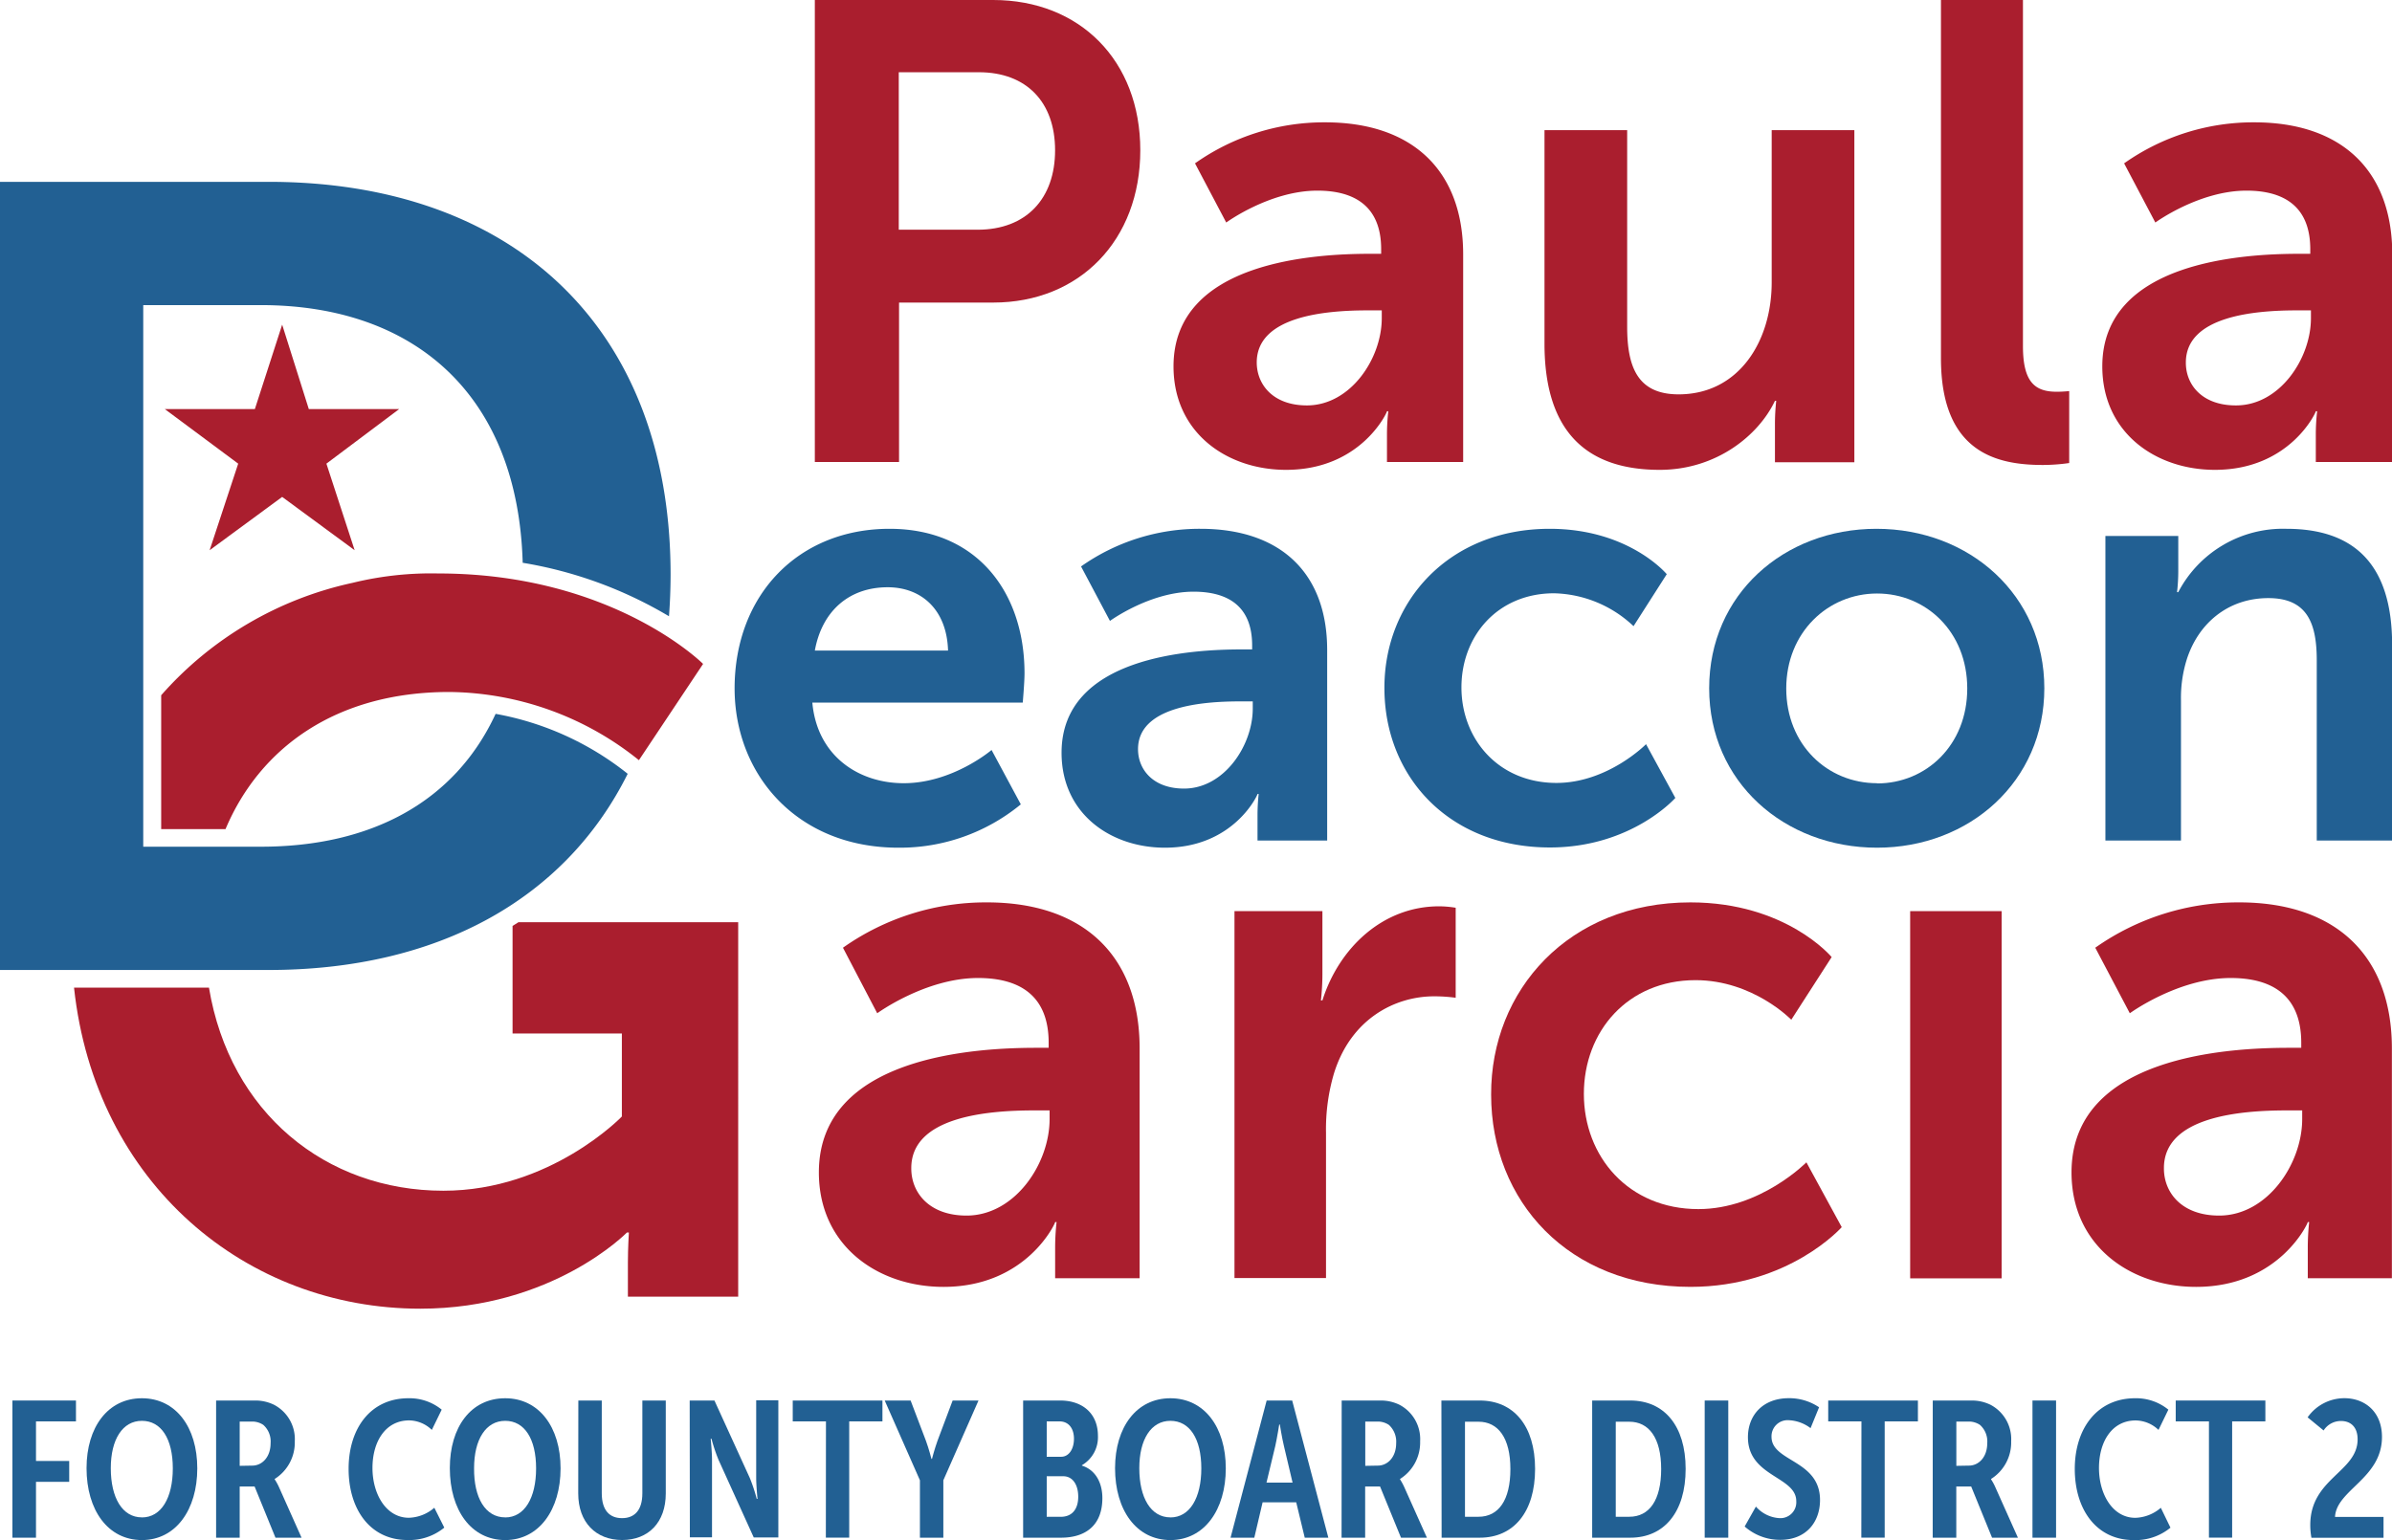 <svg id="Layer_1" data-name="Layer 1" xmlns="http://www.w3.org/2000/svg" viewBox="0 0 432 278.21"><defs><style>.cls-1{fill:#aa1e2e;}.cls-2{fill:#226093;}</style></defs><title>PDG_Logo_rgb</title><path class="cls-1" d="M104.4,177c-.35.23-.71.45-1.07.67v19.43h19.74v15s-12.85,13.41-32.23,13.41c-21.29,0-38.6-14.15-42.34-36.69H24.13c3.82,35.47,31.15,58,62.54,58,23.91,0,37.31-13.76,37.31-13.76h.36s-.18,2.72-.18,5.43v6.16h19.92V177Z" transform="translate(-10.76 -10.4)"/><path class="cls-2" d="M171.41,105.93c15.86,0,24.38,11.54,24.38,26.11,0,1.62-.32,5.29-.32,5.29h-38c.86,9.6,8.31,14.56,16.51,14.56,8.84,0,15.86-6,15.86-6l5.28,9.82A34.37,34.37,0,0,1,173,163.54c-18.24,0-29.57-13.16-29.57-28.8C143.46,117.8,155,105.93,171.41,105.93Zm10.57,22c-.22-7.45-4.86-11.44-10.9-11.44-7,0-11.87,4.32-13.16,11.44Z" transform="translate(-10.76 -10.4)"/><path class="cls-2" d="M235.06,127.72h1.84V127c0-7.23-4.53-9.71-10.58-9.71-7.87,0-15.1,5.28-15.1,5.28L206,112.73a37.1,37.1,0,0,1,21.58-6.8c14.46,0,22.87,8,22.87,21.9v34.42H237.87v-4.53a36,36,0,0,1,.21-3.89h-.21c.11,0-4.21,9.71-16.72,9.71-9.82,0-18.67-6.15-18.67-17.15C202.48,128.91,226.11,127.72,235.06,127.72ZM224.6,152.86c7.23,0,12.41-7.77,12.41-14.45v-1.3h-2.38c-7,0-18.34,1-18.34,8.63C216.29,149.41,219,152.86,224.6,152.86Z" transform="translate(-10.76 -10.4)"/><path class="cls-2" d="M290.63,105.93c14.35,0,21.15,8.2,21.15,8.2l-6,9.39a21.57,21.57,0,0,0-14.35-5.94c-10.15,0-16.73,7.66-16.73,17s6.69,17.26,17.16,17.26c9.28,0,16.18-7,16.18-7l5.29,9.71s-7.88,8.95-22.66,8.95c-18.23,0-29.88-12.84-29.88-28.8C260.75,119.09,272.4,105.93,290.63,105.93Z" transform="translate(-10.76 -10.4)"/><path class="cls-2" d="M349.65,105.93c16.83,0,30.32,12,30.32,28.81s-13.49,28.8-30.21,28.8-30.32-11.86-30.32-28.8S332.93,105.93,349.65,105.93Zm.11,46c8.85,0,16.29-6.9,16.29-17.15s-7.44-17.16-16.29-17.16-16.4,7-16.4,17.16S340.8,151.89,349.76,151.89Z" transform="translate(-10.76 -10.4)"/><path class="cls-2" d="M391,107.22h13.16v6.37a33.56,33.56,0,0,1-.22,3.78h.22a21.34,21.34,0,0,1,19.53-11.44c12.19,0,19.09,6.37,19.09,20.93v35.39H429.17V129.67c0-6.69-1.73-11.22-8.74-11.22-7.34,0-12.73,4.63-14.78,11.22a23.3,23.3,0,0,0-1,7.33v25.25H391Z" transform="translate(-10.76 -10.4)"/><path class="cls-1" d="M197.94,199.69h2.21v-.91c0-8.71-5.46-11.7-12.75-11.7-9.49,0-18.21,6.37-18.21,6.37L163,181.61a44.73,44.73,0,0,1,26-8.19c17.43,0,27.58,9.62,27.58,26.4v41.5H201.32v-5.46a42.36,42.36,0,0,1,.26-4.69h-.26c.13,0-5.07,11.71-20.16,11.71-11.84,0-22.51-7.41-22.51-20.68C158.65,201.13,187.14,199.69,197.94,199.69ZM185.32,230c8.72,0,15-9.36,15-17.43V211h-2.86c-8.46,0-22.12,1.17-22.12,10.41C175.3,225.84,178.56,230,185.32,230Z" transform="translate(-10.76 -10.4)"/><path class="cls-1" d="M233.71,175h15.88v11.45a43.51,43.51,0,0,1-.27,4.68h.27c3-9.5,10.92-17,21.07-17a18.9,18.9,0,0,1,3,.26v16.26a28.48,28.48,0,0,0-3.9-.26c-7,0-15,4-18.08,13.92A35.54,35.54,0,0,0,250.24,215v26.28H233.71Z" transform="translate(-10.76 -10.4)"/><path class="cls-1" d="M316.06,173.42c17.3,0,25.5,9.88,25.5,9.88l-7.29,11.32s-6.89-7.15-17.3-7.15c-12.23,0-20.16,9.23-20.16,20.55s8.06,20.81,20.68,20.81c11.19,0,19.51-8.45,19.51-8.45l6.38,11.71s-9.5,10.79-27.32,10.79c-22,0-36-15.48-36-34.73C280,189.29,294.07,173.42,316.06,173.42Z" transform="translate(-10.76 -10.4)"/><path class="cls-1" d="M355.74,175h16.52v66.34H355.74Z" transform="translate(-10.76 -10.4)"/><path class="cls-1" d="M424.16,199.69h2.21v-.91c0-8.71-5.46-11.7-12.74-11.7-9.5,0-18.22,6.37-18.22,6.37l-6.24-11.84a44.78,44.78,0,0,1,26-8.19c17.43,0,27.57,9.62,27.57,26.4v41.5H427.55v-5.46a44,44,0,0,1,.25-4.69h-.25c.12,0-5.08,11.71-20.17,11.71-11.84,0-22.5-7.41-22.5-20.68C384.88,201.13,413.37,199.69,424.16,199.69ZM411.54,230c8.72,0,15-9.36,15-17.43V211h-2.86c-8.45,0-22.11,1.17-22.11,10.41C401.53,225.84,404.78,230,411.54,230Z" transform="translate(-10.76 -10.4)"/><path class="cls-1" d="M157.92,10.4h32.21c15.63,0,26.57,10.93,26.57,27.15s-10.94,27.51-26.57,27.51h-17v28.8H157.92Zm29.39,41.5c8.82,0,14-5.65,14-14.35s-5.17-14.1-13.76-14.1H173.08V51.9Z" transform="translate(-10.76 -10.4)"/><path class="cls-1" d="M258.2,56.25h2v-.83c0-7.87-4.94-10.58-11.52-10.58-8.59,0-16.46,5.76-16.46,5.76l-5.64-10.69a40.4,40.4,0,0,1,23.51-7.41c15.75,0,24.92,8.7,24.92,23.86v37.5H261.25V88.93a37.53,37.53,0,0,1,.24-4.24h-.24c.12,0-4.58,10.59-18.22,10.59-10.7,0-20.33-6.71-20.33-18.7C222.7,57.54,248.44,56.25,258.2,56.25ZM246.79,83.64c7.88,0,13.52-8.47,13.52-15.76V66.47h-2.58c-7.64,0-20,1.06-20,9.41C237.74,79.88,240.68,83.64,246.79,83.64Z" transform="translate(-10.76 -10.4)"/><path class="cls-1" d="M289.7,33.91h14.93v35.5c0,7.29,1.88,12.23,9.29,12.23,10.82,0,16.81-9.52,16.81-20.22V33.91h14.93v60H331.32V87.05a38.91,38.91,0,0,1,.23-4.24h-.23c-2.94,6.23-10.58,12.47-20.81,12.47-12.81,0-20.81-6.47-20.81-22.81Z" transform="translate(-10.76 -10.4)"/><path class="cls-1" d="M361.3,10.4h14.81V72.94c0,6.58,2.23,8.23,6.11,8.23,1.18,0,2.24-.12,2.24-.12v13a34.45,34.45,0,0,1-4.71.35c-8.23,0-18.45-2.11-18.45-19.28Z" transform="translate(-10.76 -10.4)"/><path class="cls-1" d="M426,56.25h2v-.83c0-7.87-4.93-10.58-11.52-10.58-8.58,0-16.46,5.76-16.46,5.76l-5.64-10.69a40.44,40.44,0,0,1,23.51-7.41c15.76,0,24.92,8.7,24.92,23.86v37.5H429V88.93a37.53,37.53,0,0,1,.24-4.24H429c.12,0-4.58,10.59-18.22,10.59-10.7,0-20.34-6.71-20.34-18.7C390.45,57.54,416.2,56.25,426,56.25Zm-11.4,27.39c7.88,0,13.52-8.47,13.52-15.76V66.47h-2.59c-7.64,0-20,1.06-20,9.41C405.5,79.88,408.44,83.64,414.55,83.64Z" transform="translate(-10.76 -10.4)"/><path class="cls-1" d="M66.53,84.3H82.85L69.71,94.16l5.1,15.64-13.09-9.63-13.1,9.63,5.16-15.64L40.52,84.3H56.79l4.93-15.25Z" transform="translate(-10.76 -10.4)"/><path class="cls-2" d="M124,150.09a53.36,53.36,0,0,0-23.73-10.73c-7.31,15.78-22.33,24-42.39,24H36.63V65.52H57.88c27.81,0,46.43,16.27,47.28,46.55a75.61,75.61,0,0,1,26.42,9.66q.28-3.66.29-7.48c0-44.92-28.67-71-72.58-71H10.76V185.63H59.29c30.41,0,53.5-12.7,64.83-35.43Z" transform="translate(-10.76 -10.4)"/><path class="cls-1" d="M89.94,114h0a59.44,59.44,0,0,0-15.49,1.69A64.11,64.11,0,0,0,39.87,136v24.18H51.49c6.17-14.62,19.89-24.77,40.43-24.77h0a55.38,55.38,0,0,1,34.23,12.32l11.59-17.39S121.44,114,89.94,114Z" transform="translate(-10.76 -10.4)"/><path class="cls-2" d="M13,263.41H24.48v3.77H17.26v7.15h6v3.77h-6v10.09H13Z" transform="translate(-10.76 -10.4)"/><path class="cls-2" d="M36.39,263c6.1,0,10,5.2,10,12.67s-3.88,12.95-10,12.95-10-5.38-10-13C26.4,268.22,30.24,263,36.39,263Zm0,21.53c3.49,0,5.58-3.52,5.58-8.86s-2.09-8.59-5.58-8.59-5.62,3.35-5.62,8.55C30.77,281,32.86,284.52,36.39,284.52Z" transform="translate(-10.76 -10.4)"/><path class="cls-2" d="M49.79,263.41H57a7.62,7.62,0,0,1,3.25.77A7,7,0,0,1,64,270.77a7.78,7.78,0,0,1-3.63,6.81v.07a9.79,9.79,0,0,1,.74,1.33l4.11,9.21H60.51l-3.77-9.25H54.05v9.25H49.79Zm6.53,11.76c1.74,0,3.31-1.5,3.31-4.05a4,4,0,0,0-1.32-3.31,3.61,3.61,0,0,0-1.92-.6H54.05v8Z" transform="translate(-10.76 -10.4)"/><path class="cls-2" d="M84.53,263a9.18,9.18,0,0,1,6,2.06l-1.78,3.66A6,6,0,0,0,84.67,267c-4.3,0-6.64,3.84-6.64,8.59s2.48,9,6.57,9a7.33,7.33,0,0,0,4.6-1.81L91,286.37a9.92,9.92,0,0,1-6.67,2.24c-6.7,0-10.61-5.52-10.61-12.85S77.69,263,84.53,263Z" transform="translate(-10.76 -10.4)"/><path class="cls-2" d="M102,263c6.1,0,10,5.2,10,12.67s-3.88,12.95-10,12.95-10-5.38-10-13C92,268.22,95.8,263,102,263Zm0,21.53c3.49,0,5.58-3.52,5.58-8.86s-2.09-8.59-5.58-8.59-5.62,3.35-5.62,8.55C96.33,281,98.42,284.52,102,284.52Z" transform="translate(-10.76 -10.4)"/><path class="cls-2" d="M115.21,263.41h4.23v16.75c0,3.11,1.43,4.5,3.66,4.5s3.67-1.39,3.67-4.5V263.41H131V280.2c0,5.23-3.14,8.41-7.88,8.41s-7.93-3.18-7.93-8.41Z" transform="translate(-10.76 -10.4)"/><path class="cls-2" d="M135.32,263.41h4.47l6.39,14a30.86,30.86,0,0,1,1.25,3.77h.14s-.24-2.34-.24-3.81v-14h4v24.78h-4.44l-6.38-14.07a31.59,31.59,0,0,1-1.26-3.77h-.14s.24,2.34.24,3.81v14h-4Z" transform="translate(-10.76 -10.4)"/><path class="cls-2" d="M159.93,267.18h-6v-3.77h16.2v3.77h-6v21h-4.22Z" transform="translate(-10.76 -10.4)"/><path class="cls-2" d="M176.9,277.82l-6.36-14.41h4.68l2.76,7.26c.56,1.53,1,3.28,1,3.28h.1s.45-1.75,1-3.28l2.73-7.26h4.67l-6.35,14.41v10.37H176.9Z" transform="translate(-10.76 -10.4)"/><path class="cls-2" d="M195.54,263.41h6.7c3.94,0,6.81,2.27,6.81,6.39a5.85,5.85,0,0,1-2.9,5.3v.07c2.55.8,3.7,3.21,3.7,5.86,0,5-3.11,7.16-7.47,7.16h-6.84Zm6.87,10.16c1.4,0,2.31-1.4,2.31-3.25s-.94-3.14-2.62-3.14h-2.3v6.39Zm-.1,10.85c2.23,0,3.18-1.57,3.18-3.63,0-2.23-1.05-3.7-2.69-3.7h-3v7.33Z" transform="translate(-10.76 -10.4)"/><path class="cls-2" d="M222.14,263c6.11,0,10,5.2,10,12.67s-3.87,12.95-10,12.95-10-5.38-10-13C212.16,268.22,216,263,222.14,263Zm0,21.53c3.49,0,5.58-3.52,5.58-8.86s-2.09-8.59-5.58-8.59-5.62,3.35-5.62,8.55C216.52,281,218.61,284.52,222.14,284.52Z" transform="translate(-10.76 -10.4)"/><path class="cls-2" d="M239.52,263.41h4.61l6.53,24.78H246.4l-1.54-6.39h-6.07l-1.5,6.39H233Zm4.68,14.83-1.57-6.66c-.35-1.44-.73-3.84-.73-3.84h-.11s-.38,2.4-.7,3.84l-1.6,6.66Z" transform="translate(-10.76 -10.4)"/><path class="cls-2" d="M253.07,263.41h7.19a7.66,7.66,0,0,1,3.25.77,7,7,0,0,1,3.73,6.59,7.78,7.78,0,0,1-3.63,6.81v.07a10.69,10.69,0,0,1,.73,1.33l4.12,9.21h-4.68L260,278.94h-2.69v9.25h-4.26Zm6.53,11.76c1.74,0,3.31-1.5,3.31-4.05a4.08,4.08,0,0,0-1.32-3.31,3.61,3.61,0,0,0-1.92-.6h-2.34v8Z" transform="translate(-10.76 -10.4)"/><path class="cls-2" d="M271.08,263.41H278c6.11,0,10,4.54,10,12.35s-3.87,12.43-10,12.43h-6.88Zm6.7,21c3.63,0,5.76-3,5.76-8.62s-2.2-8.55-5.76-8.55h-2.44v17.17Z" transform="translate(-10.76 -10.4)"/><path class="cls-2" d="M298.31,263.41h6.88c6.11,0,10,4.54,10,12.35s-3.87,12.43-10,12.43h-6.88Zm6.7,21c3.63,0,5.76-3,5.76-8.62s-2.2-8.55-5.76-8.55h-2.44v17.17Z" transform="translate(-10.76 -10.4)"/><path class="cls-2" d="M318.63,263.41h4.26v24.78h-4.26Z" transform="translate(-10.76 -10.4)"/><path class="cls-2" d="M327.88,282.57a6.12,6.12,0,0,0,4.29,2.09,2.87,2.87,0,0,0,3-3.07c0-4.5-8.73-4.39-8.73-11.55,0-4,2.73-7.05,7.37-7.05a9.61,9.61,0,0,1,5.48,1.64l-1.54,3.77a7,7,0,0,0-3.87-1.43,2.91,2.91,0,0,0-3.18,3c0,4.54,8.76,4.12,8.76,11.42,0,3.91-2.44,7.19-7.19,7.19a9.65,9.65,0,0,1-6.42-2.41Z" transform="translate(-10.76 -10.4)"/><path class="cls-2" d="M346.94,267.18h-6v-3.77h16.2v3.77h-6v21h-4.22Z" transform="translate(-10.76 -10.4)"/><path class="cls-2" d="M359.82,263.41H367a7.66,7.66,0,0,1,3.25.77,7,7,0,0,1,3.73,6.59,7.78,7.78,0,0,1-3.63,6.81v.07a9.26,9.26,0,0,1,.73,1.33l4.12,9.21h-4.67l-3.77-9.25h-2.69v9.25h-4.26Zm6.53,11.76c1.74,0,3.31-1.5,3.31-4.05a4,4,0,0,0-1.32-3.31,3.61,3.61,0,0,0-1.92-.6h-2.34v8Z" transform="translate(-10.76 -10.4)"/><path class="cls-2" d="M377.83,263.41h4.26v24.78h-4.26Z" transform="translate(-10.76 -10.4)"/><path class="cls-2" d="M396.37,263a9.21,9.21,0,0,1,6,2.06l-1.78,3.66a6.06,6.06,0,0,0-4.12-1.71c-4.29,0-6.63,3.84-6.63,8.59s2.48,9,6.56,9a7.38,7.38,0,0,0,4.61-1.81l1.74,3.59a9.92,9.92,0,0,1-6.67,2.24c-6.7,0-10.61-5.52-10.61-12.85S389.53,263,396.37,263Z" transform="translate(-10.76 -10.4)"/><path class="cls-2" d="M409.7,267.18h-6v-3.77h16.19v3.77h-6v21H409.7Z" transform="translate(-10.76 -10.4)"/><path class="cls-2" d="M428,285.89c0-8.42,8.55-9.57,8.55-15.47,0-2.16-1.19-3.31-3-3.31a3.69,3.69,0,0,0-3.14,1.71l-2.89-2.37a8.12,8.12,0,0,1,6.63-3.46c3.7,0,6.8,2.44,6.8,7,0,7.5-8.23,9.56-8.48,14.45h8.76v3.77H428.21A12.53,12.53,0,0,1,428,285.89Z" transform="translate(-10.76 -10.4)"/></svg>